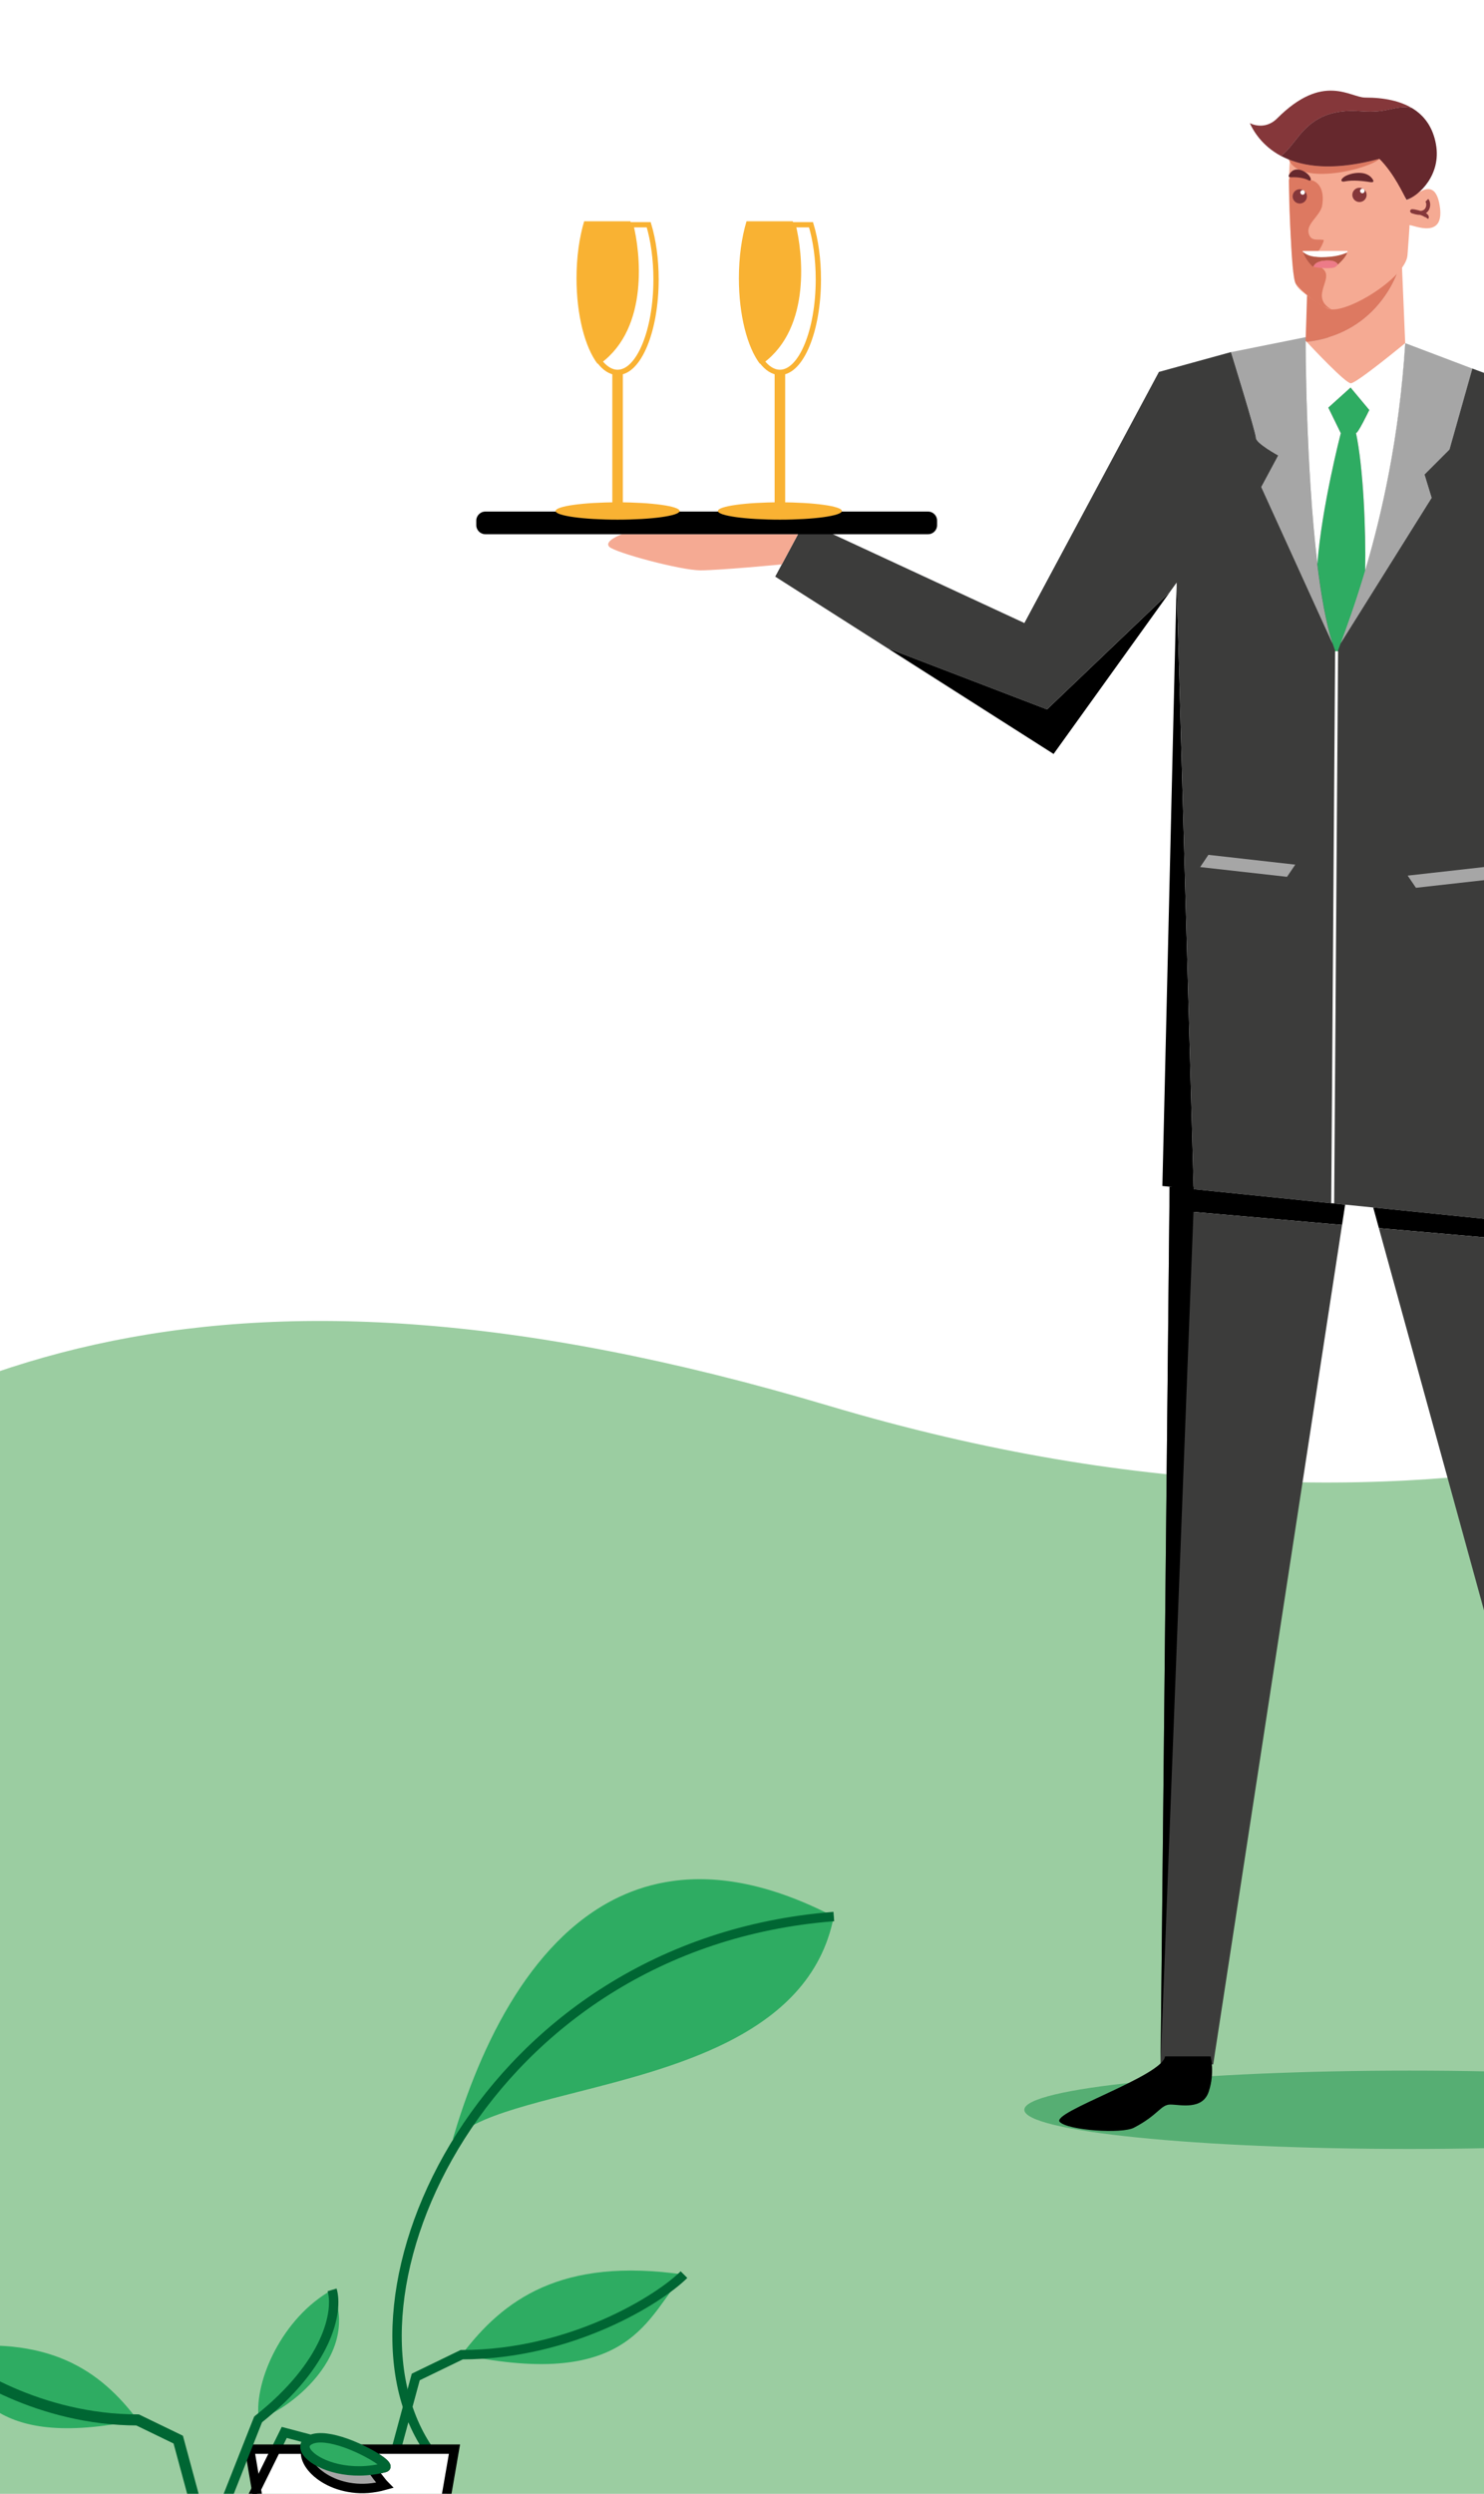 <svg width="377" height="633" viewBox="0 0 377 633" fill="none" xmlns="http://www.w3.org/2000/svg">
<rect x="0" y="0" width="377" height="633" fill="#808080" stroke="none"/>
<g clip-path="url(#clip0)">
<rect x="-1142" width="1920" height="662" fill="white"/>
<path fill-rule="evenodd" clip-rule="evenodd" d="M-347.5 518.317C-88.163 515.503 -111 261.133 210.5 356.817C532 452.5 619 152.817 780.5 381.317C942 609.817 924.622 658.749 863 710.317C801.263 761.98 503.492 754.74 361.611 793.551C179.207 843.447 89.92 933.353 -170.004 940.147C-426.044 946.84 -592.366 869.571 -783.053 823.472C-950.797 782.919 -1038.6 849.659 -1122.49 793.551C-1210.47 734.705 -1197.65 632.082 -1140.99 570.555C-1081.12 505.556 -1039.05 445.573 -829.5 408.817C-623.656 372.712 -593.599 520.986 -347.5 518.317Z" fill="#9BCDA1"/>
<path d="M358.112 545.473C412.174 545.473 456 541.022 456 535.532C456 530.042 412.174 525.592 358.112 525.592C304.05 525.592 260.225 530.042 260.225 535.532C260.225 541.022 304.05 545.473 358.112 545.473Z" fill="#56AE73"/>
<path d="M331.67 86.473C331.67 86.473 331.67 118.371 334.671 143.126V143.137C335.63 151.046 336.897 158.225 338.563 163.406L320.451 123.644L324.753 115.632C324.753 115.632 319.093 112.539 319.093 111.181C319.093 109.823 312.747 89.383 312.747 89.383L332.845 85.354L356.983 87.112C349.679 88.367 333.963 88.767 331.67 86.473Z" fill="#A6A6A6"/>
<path d="M297.18 150.304L267.655 191.379L225.45 164.513L265.988 180.058L297.18 150.304Z" fill="black"/>
<path d="M303.24 301.855L295.296 301.045L298.914 147.885L303.24 301.855Z" fill="black"/>
<path d="M368.259 114.114L361.913 120.46L363.728 126.383L340.548 163.395C342.066 159.275 344.383 152.986 346.814 144.769C350.968 130.754 355.465 111.147 356.983 87.1L374.068 93.571L368.259 114.114Z" fill="#A6A6A6"/>
<path d="M392.728 221.292L397.715 311.476L396.163 311.316L348.857 306.5L341.724 305.781L303.24 301.855L303.217 301.239L298.915 147.885L297.169 150.304L265.977 180.058L225.439 164.513L196.941 146.367L204.497 132.318L260.237 158.145L294.418 94.404L312.724 89.371C312.724 89.371 319.07 109.812 319.07 111.17C319.07 112.528 324.731 115.621 324.731 115.621L320.428 123.633L338.54 163.395C336.874 158.225 335.607 151.035 334.648 143.126V143.114C331.647 118.36 331.647 86.461 331.647 86.461C333.941 88.755 349.645 88.344 356.96 87.089C355.454 111.136 350.946 130.754 346.791 144.758C344.361 152.975 342.044 159.263 340.526 163.383L363.705 126.372L361.891 120.449L368.236 114.103L374.045 93.549L400.009 103.204L428.507 175.504L392.728 221.292Z" fill="#3C3C3B"/>
<path d="M381.771 222.878L359.71 225.355L357.61 222.262L379.671 219.786L381.771 222.878Z" fill="#A6A6A6"/>
<path d="M304.895 220.094L326.955 222.57L329.055 219.477L306.983 216.989L304.895 220.094Z" fill="#A6A6A6"/>
<path d="M344.463 109.812C346.335 118.486 347.02 134.589 346.814 144.769C344.383 152.986 342.066 159.275 340.548 163.395C340.16 164.445 339.829 165.358 339.556 166.111C339.213 165.278 338.882 164.376 338.563 163.395C336.896 158.225 335.63 151.035 334.671 143.126V143.114C335.744 128.711 340.617 109.949 340.617 109.949L337.444 103.455L343.105 98.353L347.864 104.06C347.864 104.071 344.646 110.725 344.463 109.812Z" fill="#2EAC62"/>
<path d="M346.814 144.769C347.019 134.589 346.334 118.497 344.463 109.812C344.657 110.725 347.864 104.071 347.864 104.071L343.105 98.365L337.444 103.466L340.617 109.96C340.617 109.96 335.755 128.711 334.671 143.126C331.669 118.371 331.669 86.473 331.669 86.473C333.963 88.767 349.667 88.356 356.983 87.1C355.465 111.147 350.968 130.754 346.814 144.769Z" fill="white"/>
<path d="M356.982 87.1C356.982 87.1 344.634 97.292 343.161 97.292C341.838 97.292 333.552 88.493 331.954 86.769C348.537 84.921 354.472 71.739 355.67 67.254L356.138 67.105L356.982 87.1Z" fill="#F5AA93"/>
<path d="M338.562 305.45L339.555 165.301" stroke="white" stroke-width="0.752" stroke-miterlimit="10"/>
<path d="M202.739 135.605H157.989C157.989 135.605 153.31 137.305 154.794 138.8C156.289 140.295 172.94 144.769 177.927 144.769C182.915 144.769 198.63 143.263 198.63 143.263L202.739 135.605Z" fill="#F5AA93"/>
<path d="M341.724 305.781L340.936 310.928L297.065 307.094L297.134 301.239H303.217L303.24 301.855L341.724 305.781Z" fill="black"/>
<path d="M340.936 310.928L308.204 524.005H294.84L297.065 307.094L340.936 310.928Z" fill="#3C3C3B"/>
<path d="M396.711 315.79L350.295 311.739L348.857 306.5L396.163 311.316L396.711 315.79Z" fill="black"/>
<path d="M295.97 521.974C295.399 526.961 266.81 536.205 269.23 538.625C271.387 540.782 284.979 541.684 288.038 540.097C294.338 536.833 294.84 534.208 297.328 534.208C299.816 534.208 305.488 535.703 307.075 530.921C308.661 526.139 307.543 521.974 307.543 521.974H295.97Z" fill="black"/>
<path d="M419.388 523.149L409.151 525.592L350.295 311.739L396.711 315.79L419.388 523.149Z" fill="#3C3C3B"/>
<path d="M355.67 67.265C354.472 71.75 348.537 84.921 331.955 86.781C331.772 86.587 331.681 86.484 331.681 86.484C331.681 86.484 332.057 75.436 332.057 74.455L355.67 67.265Z" fill="#DD7961"/>
<path d="M358.672 27.423C354.05 26.635 352.908 28.815 345.753 28.244C331.715 27.137 329.991 36.405 325.404 39.577C320.564 36.987 318.396 33.198 317.506 31.258C317.506 31.258 321.204 33.3 324.456 30.048C336.177 18.327 342.956 24.764 346.814 24.764C351.836 24.764 355.762 25.688 358.672 27.423Z" fill="#85373A"/>
<path d="M327.709 40.627C326.864 48.331 328.302 69.102 329.193 72.047C329.661 73.565 333.05 75.756 337.056 78.21C340.822 80.526 357.108 70.734 357.565 64.765C358.238 55.886 358.056 57.142 358.056 57.142C359.185 57.142 367.117 60.885 365.759 52.268C364.401 43.652 358.74 50.739 357.314 50.739C355.944 48.708 354.883 37.763 354.883 37.763L327.709 40.627Z" fill="#F5AA93"/>
<path d="M341.404 44.941C342.614 44.029 346.78 42.944 348.56 45.284C349.587 46.642 348.047 46.208 347.373 46.117C346.7 46.026 343.744 45.581 341.507 46.071C340.834 46.208 340.297 45.775 341.404 44.941Z" fill="#66282D"/>
<path d="M345.364 51.287C346.367 51.287 347.179 50.474 347.179 49.472C347.179 48.47 346.367 47.658 345.364 47.658C344.362 47.658 343.55 48.47 343.55 49.472C343.55 50.474 344.362 51.287 345.364 51.287Z" fill="#85373A"/>
<path d="M346.095 49.05C346.416 49.05 346.677 48.789 346.677 48.468C346.677 48.147 346.416 47.886 346.095 47.886C345.773 47.886 345.513 48.147 345.513 48.468C345.513 48.789 345.773 49.05 346.095 49.05Z" fill="white"/>
<path d="M335.801 52.657C336.874 47.224 334.089 45.843 332.97 45.706C332.97 45.706 328.542 42.008 327.458 45.706C327.458 45.706 327.846 70.449 329.204 72.047C333.256 76.84 338.266 78.769 338.243 78.552C332.388 75.197 339.43 70.563 335.812 68.029L334.911 63.704C335.538 63.076 336.36 61.227 336.36 60.68C336.36 60.68 333.792 57.358 335.949 52.257L335.801 52.657Z" fill="#DD7961"/>
<path d="M350.431 40.331C347.966 42.796 330.345 47.395 327.4 40.502C332.399 42.522 339.738 43.218 350.431 40.331Z" fill="#DD7961"/>
<path d="M362.472 50.842C363.237 51.606 362.986 54.745 359.642 53.9C356.298 53.056 363.214 54.072 362.415 55.316" stroke="#85373A" stroke-miterlimit="10"/>
<path d="M332.651 44.679C331.909 43.595 329.158 41.94 327.697 44.006C326.853 45.204 327.949 44.987 328.428 44.987C328.896 44.987 330.973 44.964 332.468 45.775C332.913 46.014 333.324 45.66 332.651 44.679Z" fill="#66282D"/>
<path d="M335.926 52.257C335.173 54.973 331.852 56.788 332.456 59.208C333.061 61.627 335.173 60.417 336.531 61.022L335.926 52.257Z" fill="#F5AA93"/>
<path d="M342.306 63.704C342.306 63.83 342.283 63.967 342.249 64.092C340.959 64.72 338.859 65.29 335.675 65.29C333.016 65.29 331.818 64.663 331.019 63.989C330.985 63.898 330.95 63.795 330.916 63.704H342.306V63.704Z" fill="white"/>
<path d="M342.249 64.092C341.975 65.142 340.743 66.352 339.887 67.162C339.636 66.751 339.168 66.146 337.421 66.146C334.317 66.146 333.975 67.151 333.598 67.687C333.495 67.653 333.416 67.619 333.381 67.584C332.388 66.58 331.498 65.347 331.03 63.989C331.829 64.663 333.016 65.29 335.687 65.29C338.859 65.29 340.959 64.72 342.249 64.092Z" fill="#B55846"/>
<path d="M339.898 67.162C339.692 67.356 339.51 67.527 339.373 67.664C338.654 68.383 334.625 68.018 333.609 67.687C333.986 67.151 334.328 66.146 337.433 66.146C339.179 66.146 339.647 66.751 339.898 67.162Z" fill="#ED7B88"/>
<path d="M330.196 51.664C331.199 51.664 332.011 50.851 332.011 49.849C332.011 48.847 331.199 48.034 330.196 48.034C329.194 48.034 328.382 48.847 328.382 49.849C328.382 50.851 329.194 51.664 330.196 51.664Z" fill="#85373A"/>
<path d="M330.927 49.427C331.249 49.427 331.509 49.166 331.509 48.845C331.509 48.523 331.249 48.263 330.927 48.263C330.606 48.263 330.345 48.523 330.345 48.845C330.345 49.166 330.606 49.427 330.927 49.427Z" fill="white"/>
<path d="M357.325 50.728C356.572 49.461 354.232 44.12 350.432 40.319C339.749 43.207 332.411 42.511 327.401 40.49C326.693 40.205 326.031 39.897 325.403 39.566C329.98 36.393 331.715 27.126 345.752 28.233C352.92 28.804 354.049 26.612 358.672 27.411C362.038 29.42 364.036 32.513 364.777 36.542C366.25 44.405 360.418 49.746 357.325 50.728Z" fill="#66282D"/>
<path d="M303.24 306.5L294.84 524.005L297.134 301.239L303.24 306.5Z" fill="black"/>
<path d="M123.305 135.605H235.756C237.034 135.605 238.061 134.578 238.061 133.299V132.158C238.061 130.88 237.034 129.853 235.756 129.853H123.305C122.027 129.853 121 130.88 121 132.158V133.299C121 134.578 122.027 135.605 123.305 135.605Z" fill="black"/>
<path d="M207.897 70.906C207.897 83.95 203.526 94.519 198.128 94.519C196.439 94.519 194.852 93.492 193.471 91.665C205.455 82.855 203.218 63.978 201.46 57.05H206.037C207.212 60.954 207.897 65.736 207.897 70.906Z" fill="white" stroke="#F9B233" stroke-width="1.339" stroke-miterlimit="10"/>
<path d="M193.049 92.35C189.865 88.173 187.708 80.013 187.708 70.643C187.708 65.233 188.427 60.235 189.648 56.172H201.403C203.241 63.419 205.58 83.151 193.049 92.35Z" fill="#F9B233"/>
<path d="M198.128 131.416V94.53" stroke="#F9B233" stroke-width="2.679" stroke-miterlimit="10"/>
<path d="M198.128 131.907C206.826 131.907 213.877 130.921 213.877 129.704C213.877 128.488 206.826 127.502 198.128 127.502C189.429 127.502 182.378 128.488 182.378 129.704C182.378 130.921 189.429 131.907 198.128 131.907Z" fill="#F9B233"/>
<path d="M166.662 70.906C166.662 83.95 162.291 94.519 156.893 94.519C155.204 94.519 153.617 93.492 152.236 91.665C164.22 82.855 161.983 63.978 160.225 57.05H164.802C165.966 60.954 166.662 65.736 166.662 70.906Z" fill="white" stroke="#F9B233" stroke-width="1.339" stroke-miterlimit="10"/>
<path d="M151.803 92.35C148.619 88.173 146.462 80.013 146.462 70.643C146.462 65.233 147.181 60.235 148.402 56.172H160.157C161.995 63.419 164.334 83.151 151.803 92.35Z" fill="#F9B233"/>
<path d="M156.894 131.416V94.53" stroke="#F9B233" stroke-width="2.679" stroke-miterlimit="10"/>
<path d="M156.893 131.907C165.592 131.907 172.643 130.921 172.643 129.704C172.643 128.488 165.592 127.502 156.893 127.502C148.195 127.502 141.144 128.488 141.144 129.704C141.144 130.921 148.195 131.907 156.893 131.907Z" fill="#F9B233"/>
<path d="M63.406 621.673H70.118L65.12 631.779L63.406 621.673Z" fill="white" stroke="black" stroke-width="2.385" stroke-miterlimit="10"/>
<path d="M-15 596.276C-6.676 605.593 -3.341 622.25 34.954 614.257C25.62 601.936 12.637 592.279 -15 596.276Z" fill="#2EAC62"/>
<path d="M57.228 635.233L65.714 613.756" stroke="#006633" stroke-width="2.385" stroke-miterlimit="10"/>
<path d="M84.365 581.248C92.562 599.059 69.948 613.756 65.705 613.756C64.585 604.422 71.645 588.317 84.365 581.248Z" fill="#2EAC62"/>
<path d="M70.118 621.673L72.214 617.43L79.002 619.221" stroke="#006633" stroke-width="2.385" stroke-miterlimit="10"/>
<path d="M65.12 631.779L63.406 635.233" stroke="#020203" stroke-width="2.385" stroke-miterlimit="10"/>
<path d="M-15 596.276C-9.501 601.775 10.312 614.257 34.954 614.257L45.281 619.255L49.608 635.241" stroke="#006633" stroke-width="2.81" stroke-miterlimit="10"/>
<path d="M184.629 518.439C172.783 524.362 158.875 527.926 146.444 531.091C137.543 533.356 129.388 535.418 123.27 537.989C122.176 538.456 121.149 538.931 120.19 539.432C118.077 540.526 116.321 541.731 114.997 543.072C117.577 534.29 122.142 520.925 129.643 508.502C136.287 497.505 145.231 487.246 157.144 481.578C161.345 479.575 165.91 478.15 170.874 477.471C182.304 475.876 195.838 478.201 211.816 486.491C208.77 502.036 198.01 511.744 184.629 518.439Z" fill="#2EAC62"/>
<path d="M84.365 581.248C85.96 586.594 83.508 599.976 65.434 614.231" stroke="#006633" stroke-width="2.385" stroke-miterlimit="10"/>
<path d="M211.825 486.482C122.702 493.415 82.557 583.064 108.777 621.673" stroke="#006633" stroke-width="2.385" stroke-miterlimit="10"/>
<path d="M173.759 577.37C164.349 587.901 160.581 606.739 117.289 597.702C127.828 583.777 142.507 572.856 173.759 577.37Z" fill="#2EAC62"/>
<path d="M173.759 577.37C167.548 583.582 145.146 597.702 117.288 597.702L105.621 603.353L100.725 621.427" stroke="#006633" stroke-width="2.385" stroke-miterlimit="10"/>
<path d="M97.831 631.262C86.249 634.512 76.923 627.121 77.789 622.343L94.751 627.367C94.751 627.367 97.051 630.489 97.831 631.262Z" fill="#A6A6A6"/>
<path d="M78.713 675.42H106.13L115.456 621.673H91.552C95.778 623.667 98.977 626.018 97.789 626.34C96.72 626.62 95.668 626.832 94.632 626.968C94.632 626.968 96.932 630.082 97.713 630.863C86.13 634.113 76.804 626.722 77.67 621.945C77.627 621.86 77.594 621.766 77.568 621.681H70.109L65.111 631.788V631.796L65.697 635.25" fill="white"/>
<path d="M78.713 675.42H106.13L115.456 621.673H91.552C95.778 623.667 98.977 626.018 97.789 626.34C96.72 626.62 95.668 626.832 94.632 626.968C94.632 626.968 96.932 630.082 97.713 630.863C86.13 634.113 76.804 626.722 77.67 621.945C77.627 621.86 77.594 621.766 77.568 621.681H70.109L65.111 631.788V631.796L65.697 635.25" stroke="black" stroke-width="2.385" stroke-miterlimit="10"/>
<path d="M97.797 626.332C96.728 626.612 95.676 626.824 94.641 626.96C86.07 628.139 78.977 624.753 77.678 621.936C77.636 621.851 77.602 621.758 77.576 621.673C77.245 620.689 77.653 619.798 79.002 619.221C81.081 618.321 84.45 618.941 87.793 620.112C89.083 620.57 90.364 621.105 91.56 621.673C95.778 623.659 98.977 626.018 97.797 626.332Z" fill="#2EAC62" stroke="#006633" stroke-width="2.385" stroke-miterlimit="10"/>
</g>
<defs>
<clipPath id="clip0">
<rect width="377" height="633" fill="white"/>
</clipPath>
</defs>
</svg>
